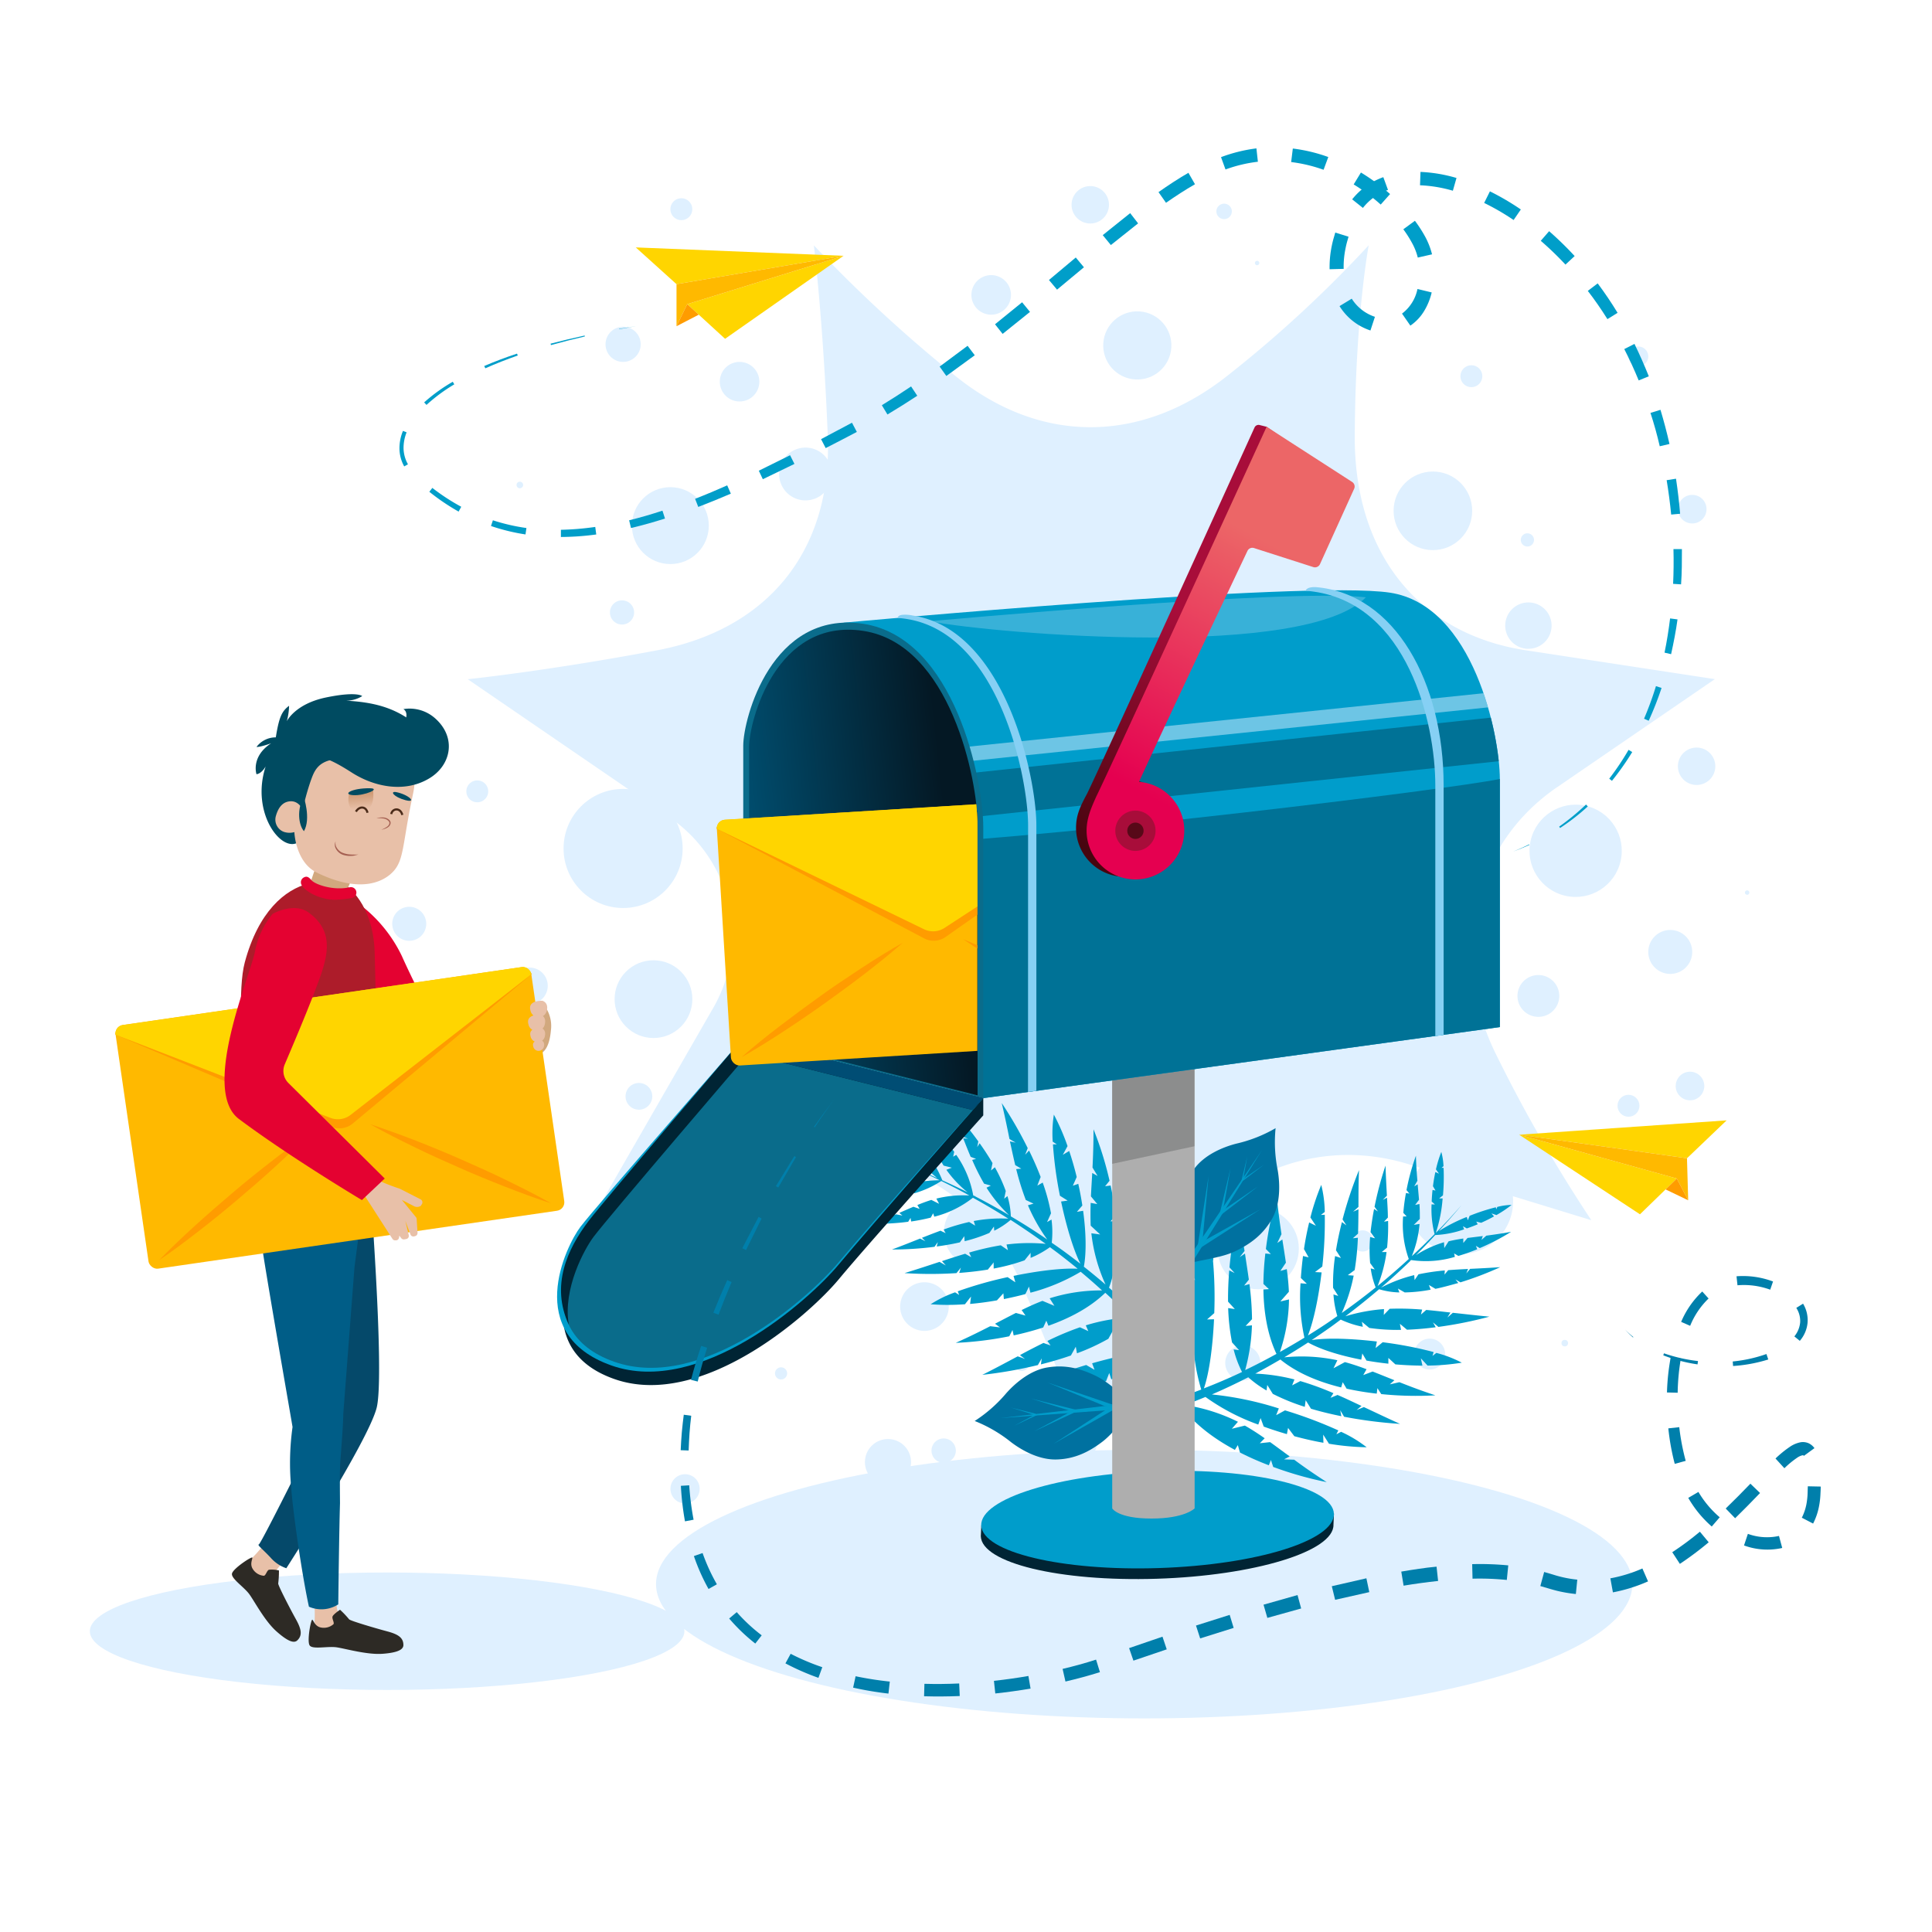 <svg xmlns="http://www.w3.org/2000/svg" xmlns:xlink="http://www.w3.org/1999/xlink" viewBox="0 0 500 500"><defs><style>.cls-1,.cls-36{fill:none;}.cls-2{fill:#fff;}.cls-3{fill:#dff0ff;}.cls-4{fill:#002434;}.cls-5{fill:#009dcb;}.cls-6{fill:#0071a0;}.cls-7{fill:#aeaeae;}.cls-8{fill:#8c8d8d;}.cls-11,.cls-9{fill:#c2e5fa;}.cls-9{opacity:0.56;}.cls-10{fill:#007296;}.cls-11{opacity:0.29;}.cls-12{fill:url(#Degradado_sin_nombre_4);}.cls-13{fill:#0a6c8b;}.cls-14{fill:url(#Degradado_sin_nombre_3);}.cls-15{fill:#a80d3a;}.cls-16{fill:#570918;}.cls-17{fill:#86d0f4;}.cls-18{fill:url(#Degradado_sin_nombre_2);}.cls-19{fill:#004d74;}.cls-20{clip-path:url(#clip-path);}.cls-21{fill:#ffb900;}.cls-22{fill:#ff9c00;}.cls-23{fill:#ffd500;}.cls-24{fill:#009ec9;}.cls-25{fill:#007fab;}.cls-26{fill:#d1a87e;}.cls-27{fill:#e8c0a8;}.cls-28{fill:#2d2a25;}.cls-29{fill:#05496a;}.cls-30{fill:#005d87;}.cls-31{fill:#e40231;}.cls-32{fill:#ad1c2a;}.cls-33{fill:#004b61;}.cls-34{fill:#a56052;}.cls-35{fill:url(#linear-gradient);}.cls-36{stroke:#4b2b19;stroke-miterlimit:10;stroke-width:0.55px;}.cls-37{fill:url(#linear-gradient-2);}</style><linearGradient id="Degradado_sin_nombre_4" x1="314.64" y1="163.14" x2="285.14" y2="221.25" gradientUnits="userSpaceOnUse"><stop offset="0" stop-color="#a80d3a"/><stop offset="1" stop-color="#47050f"/></linearGradient><linearGradient id="Degradado_sin_nombre_3" x1="295.11" y1="204.91" x2="329.65" y2="141.22" gradientUnits="userSpaceOnUse"><stop offset="0" stop-color="#e50050"/><stop offset="1" stop-color="#ec6667"/></linearGradient><linearGradient id="Degradado_sin_nombre_2" x1="195.02" y1="227.58" x2="245.91" y2="222.1" gradientUnits="userSpaceOnUse"><stop offset="0" stop-color="#004d6e"/><stop offset="1" stop-color="#041824"/></linearGradient><clipPath id="clip-path"><path class="cls-1" d="M181.51,168c0-6.41,22.52-5.22,44.56-1.88,17.34,2.62,24.23,24.9,26.3,39.52a63,63,0,0,1,.56,9.41v68.39l-30.31-7.58-62.08,3.35L157.19,215l9.58-1.64S181.51,169.32,181.51,168Z"/></clipPath><linearGradient id="linear-gradient" x1="-11881.74" y1="-1786.27" x2="-11883.69" y2="-1781.76" gradientTransform="matrix(-0.94, -0.33, -0.33, 0.94, -11711.91, -2034.12)" gradientUnits="userSpaceOnUse"><stop offset="0" stop-color="#c9926a"/><stop offset="1" stop-color="#c9926a" stop-opacity="0"/></linearGradient><linearGradient id="linear-gradient-2" x1="-12160.56" y1="-705.57" x2="-12159.82" y2="-700.91" gradientTransform="matrix(-0.99, -0.15, -0.15, 0.99, -12022.48, -942.35)" xlink:href="#linear-gradient"/></defs><title>post</title><g id="BACKGROUND"><rect class="cls-2" width="500" height="500"/></g><g id="OBJECTS"><ellipse class="cls-3" cx="296.12" cy="409.96" rx="126.34" ry="34.76"/><ellipse class="cls-3" cx="100.19" cy="422.16" rx="76.94" ry="15.2"/><path class="cls-4" d="M345.1,394.58c.22,6.93-20.53,13.21-45.73,14s-45.31-4.1-45.54-11c0-.28.13-2.83.13-2.83s20.39-10.43,44.58-11.23c24.73-.82,46.69,8.21,46.69,8.21S345.09,394.45,345.1,394.58Z"/><ellipse class="cls-5" cx="299.59" cy="393.25" rx="45.66" ry="12.55" transform="translate(-12.82 10.11) rotate(-1.89)"/><path class="cls-3" d="M317.84,97.09a315.53,315.53,0,0,0,36.38-33.61s-3.46,18.39-3.61,49.4,17.26,51.29,44.19,55.4l49,7.48-40.87,28c-22.47,15.38-28,44.31-15.77,69.08a383.65,383.65,0,0,0,24.68,42.95l-47.36-14.51c-26-8-52.78,4.72-63.84,30.75s-18.19,46.07-18.19,46.07-6.75-20-18.19-46.07-37.8-37.93-63.84-30.75S153,315.78,153,315.78l31.62-55a37.13,37.13,0,0,0-11.21-49.14l-52.36-35.86s20.47-2.11,49-7.48,45.35-25.66,44.18-55.4-3.6-49.4-3.6-49.4A367.09,367.09,0,0,0,247,97.09C269.2,115.16,295.42,114.94,317.84,97.09Z"/><circle class="cls-3" cx="370.83" cy="132.2" r="10.17"/><path class="cls-3" d="M401.55,161.91a6,6,0,1,1-6-6A6,6,0,0,1,401.55,161.91Z"/><path class="cls-3" d="M397,139.73a1.71,1.71,0,1,1-1.71-1.71A1.72,1.72,0,0,1,397,139.73Z"/><circle class="cls-3" cx="380.79" cy="97.36" r="2.84"/><circle class="cls-3" cx="437.95" cy="131.77" r="3.7"/><circle class="cls-3" cx="294.34" cy="89.4" r="8.82" transform="translate(158.83 365.56) rotate(-80.76)"/><path class="cls-3" d="M325.91,68.07a.58.58,0,0,1-.57.57.57.57,0,1,1,0-1.14A.58.58,0,0,1,325.91,68.07Z"/><path class="cls-3" d="M261.64,76.32a5.12,5.12,0,1,1-5.12-5.12A5.12,5.12,0,0,1,261.64,76.32Z"/><path class="cls-3" d="M287,53a4.84,4.84,0,1,1-4.83-4.84A4.83,4.83,0,0,1,287,53Z"/><path class="cls-3" d="M215.29,122.67a6.83,6.83,0,1,1-6.82-6.83A6.82,6.82,0,0,1,215.29,122.67Z"/><circle class="cls-3" cx="191.4" cy="98.78" r="5.12"/><path class="cls-3" d="M164.11,158.5a3.13,3.13,0,1,1-3.13-3.13A3.13,3.13,0,0,1,164.11,158.5Z"/><circle class="cls-3" cx="173.49" cy="136.03" r="9.95"/><path class="cls-3" d="M135.39,125.51a.86.86,0,0,1-.86.85.85.85,0,1,1,0-1.7A.86.86,0,0,1,135.39,125.51Z"/><path class="cls-3" d="M165.81,89.11a4.55,4.55,0,1,1-4.55-4.55A4.54,4.54,0,0,1,165.81,89.11Z"/><circle class="cls-3" cx="176.33" cy="54.14" r="2.84"/><path class="cls-3" d="M426.57,92.24A2.56,2.56,0,1,1,424,89.68,2.56,2.56,0,0,1,426.57,92.24Z"/><path class="cls-3" d="M318.8,54.71a2,2,0,1,1-2-2A2,2,0,0,1,318.8,54.71Z"/><circle class="cls-3" cx="407.8" cy="220.2" r="11.94" transform="translate(102.94 569.28) rotate(-77.24)"/><path class="cls-3" d="M443.92,198.31a4.84,4.84,0,1,1-4.84-4.84A4.84,4.84,0,0,1,443.92,198.31Z"/><circle class="cls-3" cx="432.26" cy="246.36" r="5.69"/><path class="cls-3" d="M403.54,257.74a5.41,5.41,0,1,1-5.41-5.4A5.41,5.41,0,0,1,403.54,257.74Z"/><circle class="cls-3" cx="421.45" cy="286.17" r="2.84"/><path class="cls-3" d="M452.73,231a.57.57,0,0,1-.57.57.58.58,0,0,1-.57-.57.57.57,0,0,1,.57-.57A.56.56,0,0,1,452.73,231Z"/><path class="cls-3" d="M441.07,281.06a3.7,3.7,0,1,1-3.69-3.7A3.69,3.69,0,0,1,441.07,281.06Z"/><path class="cls-3" d="M355.38,321.15a2.74,2.74,0,1,1-2.74-2.74A2.74,2.74,0,0,1,355.38,321.15Z"/><circle class="cls-3" cx="377.94" cy="310.91" r="13.65"/><path class="cls-3" d="M313.4,313.47a4,4,0,1,1-4-4A4,4,0,0,1,313.4,313.47Z"/><circle class="cls-3" cx="331.03" cy="341.06" r="0.57"/><circle class="cls-3" cx="303.73" cy="356.41" r="2.84"/><circle class="cls-3" cx="325.62" cy="323.14" r="10.52"/><path class="cls-3" d="M326.19,352.71a4.55,4.55,0,1,1-4.55-4.54A4.55,4.55,0,0,1,326.19,352.71Z"/><path class="cls-3" d="M374,350.44a4,4,0,1,1-4-4A4,4,0,0,1,374,350.44Z"/><circle class="cls-3" cx="353.21" cy="384.56" r="1.42"/><circle class="cls-3" cx="404.96" cy="347.6" r="0.85"/><circle class="cls-3" cx="161.26" cy="219.58" r="15.41"/><circle class="cls-3" cx="169.12" cy="258.58" r="10.06" transform="translate(-133.31 195.32) rotate(-45)"/><circle class="cls-3" cx="137.04" cy="255.12" r="4.72"/><path class="cls-3" d="M126.35,204.8a2.83,2.83,0,1,1-2.83-2.83A2.83,2.83,0,0,1,126.35,204.8Z"/><path class="cls-3" d="M110.31,239.08a4.4,4.4,0,1,1-4.4-4.4A4.4,4.4,0,0,1,110.31,239.08Z"/><path class="cls-3" d="M94.59,215.18a1.89,1.89,0,1,1-1.89-1.89A1.89,1.89,0,0,1,94.59,215.18Z"/><circle class="cls-3" cx="94.9" cy="289.08" r="1.26"/><path class="cls-3" d="M140.82,294.11a.63.63,0,1,1-.63-.63A.63.63,0,0,1,140.82,294.11Z"/><path class="cls-3" d="M168.81,283.73a3.46,3.46,0,1,1-3.46-3.46A3.46,3.46,0,0,1,168.81,283.73Z"/><circle class="cls-3" cx="217.55" cy="307" r="10.38" transform="translate(-153.37 243.75) rotate(-45)"/><path class="cls-3" d="M185.79,333.42a6.29,6.29,0,1,1-6.29-6.29A6.29,6.29,0,0,1,185.79,333.42Z"/><path class="cls-3" d="M245.54,338.14a6.29,6.29,0,1,1-6.29-6.29A6.29,6.29,0,0,1,245.54,338.14Z"/><circle class="cls-3" cx="253.4" cy="318.95" r="9.12" transform="translate(-102.32 120.43) rotate(-22.37)"/><path class="cls-3" d="M266.29,352.92a1.89,1.89,0,1,1-1.88-1.89A1.88,1.88,0,0,1,266.29,352.92Z"/><circle class="cls-3" cx="229.81" cy="378.39" r="5.97"/><path class="cls-3" d="M203.71,355.43a1.57,1.57,0,1,1-1.57-1.57A1.57,1.57,0,0,1,203.71,355.43Z"/><path class="cls-3" d="M181.07,385.31a3.78,3.78,0,1,1-3.77-3.78A3.77,3.77,0,0,1,181.07,385.31Z"/><path class="cls-3" d="M247.37,375.42a3.15,3.15,0,1,1-3.15-3.15A3.15,3.15,0,0,1,247.37,375.42Z"/><path class="cls-5" d="M343.35,383.57c-3.21-2.07-6-4-8.41-5.8l-2.64-.09,1.47-.76c-1.8-1.31-3.46-2.55-5.06-3.7l-2.67.29,1.26-1.29c-1.71-1.2-3.39-2.29-5.13-3.28l-3.37.82,1.58-1.8a46.15,46.15,0,0,0-13.73-4.34q2.69-1,5.32-2.09a55.23,55.23,0,0,0,13.67,7.15l.6-1.68.81,2.2c1.92.7,3.92,1.35,6,1.95l.3-1.6,1.62,2.14c2.48.67,5,1.25,7.53,1.7l-.06-2.11,1.5,2.36a65.77,65.77,0,0,0,9.75.91,33.33,33.33,0,0,0-6.61-4l-1.23.64.51-1A113.07,113.07,0,0,0,332.56,365l-2.29,1.25.69-1.75a84.72,84.72,0,0,0-17.32-3.62c3.19-1.37,6.32-2.86,9.41-4.44a27.49,27.49,0,0,0,4.73,3.41l.19-1.42,1.43,2.3a54.11,54.11,0,0,0,8.28,3.36l.23-1.71,1.37,2.2c2.66.79,5.33,1.42,7.86,1.93l-.29-1.54,1,1.68a114.75,114.75,0,0,0,14.49,1.85c-3.37-1.5-6.46-3-9.37-4.35l-1.88.77,1.27-1.06c-2.14-1-4.2-2-6.21-2.85l-1.82.75.76-1.21a74.41,74.41,0,0,0-8.57-3.13l-2.12,1.11L335,357a48.92,48.92,0,0,0-10.15-1.51c2.2-1.17,4.36-2.39,6.51-3.65,4.4,3.59,10.06,5.84,15.73,7.23l.41-1.36,1,1.68a75.27,75.27,0,0,0,7.8,1.28l.17-1.42,1,1.54a89,89,0,0,0,14,.32c-3.51-1.16-6.55-2.31-9.3-3.4l-2.48.56,1.18-1.07c-2-.8-3.86-1.56-5.64-2.25l-2.42.92.85-1.52c-1.9-.71-3.73-1.33-5.6-1.84l-2.95,1.59,1-2.07a44.22,44.22,0,0,0-13.75-.75q3.12-1.86,6.17-3.84c3.16,1.77,8.1,3.35,13.77,4.44l.26-1.61,1.09,1.85c1.83.32,3.73.59,5.66.8v-1.49l1.81,1.67c2.33.2,4.68.31,7,.32l-.41-1.9,1.74,1.89a58.35,58.35,0,0,0,8.86-.75,30.64,30.64,0,0,0-6.58-2.53l-1,.78.29-1a101.84,101.84,0,0,0-13.18-2.54l-1.83,1.5.32-1.69c-6.5-.76-12.83-1-16.87-.37q2.43-1.62,4.81-3.3c.91-.65,1.81-1.33,2.71-2a24.43,24.43,0,0,0,5.72,1.86l-.25-1.29,1.92,1.59a50.57,50.57,0,0,0,8.22.5l-.3-1.57,1.84,1.53c2.55-.1,5.07-.33,7.43-.64l-.7-1.25,1.4,1.16a104.43,104.43,0,0,0,13.19-2.65c-3.38-.32-6.51-.69-9.46-1l-1.41,1.23.79-1.3c-2.16-.25-4.24-.49-6.26-.67l-1.37,1.19.31-1.28a69.76,69.76,0,0,0-8.4-.21l-1.53,1.59.06-1.51a45.68,45.68,0,0,0-10,1.86q4.47-3.36,8.73-7a19.62,19.62,0,0,0,5.25.83l-.38-1,1.76,1a39.74,39.74,0,0,0,6.71-.71l-.45-1.22,1.69,1c2.05-.42,4.05-1,5.92-1.51l-.74-.92,1.29.75a85.78,85.78,0,0,0,10.3-3.93c-2.78.2-5.35.32-7.79.44l-1,1.18.47-1.15c-1.79.08-3.49.18-5.15.31l-.95,1.14.08-1.07a56,56,0,0,0-6.82,1l-1,1.49L366,330a37.36,37.36,0,0,0-8.6,3.25q3.81-3.27,7.42-6.76a.36.36,0,0,0,0,.09l.08-.21.29-.27a26.18,26.18,0,0,0,11.33-.82l-.2-.9,1.1.65a47.4,47.4,0,0,0,4.89-1.73l-.35-.87,1,.58a58.32,58.32,0,0,0,8.12-4.22c-2.39.44-4.5.74-6.42,1l-1.25,1.1.34-1-3.95.49-1.1,1.3v-1.15c-1.32.19-2.57.42-3.8.72L373.78,323l-.07-1.51a28.18,28.18,0,0,0-7.29,3.35c1.72-1.7,3.39-3.44,5-5.21a25.94,25.94,0,0,0,7.49-1.48l-.3-.81,1,.58c.93-.32,1.88-.68,2.83-1.08l-.39-.69,1.27.31c1.14-.51,2.26-1.06,3.34-1.66l-.67-.77,1.29.43a30.08,30.08,0,0,0,3.92-2.63,16,16,0,0,0-3.7.52l-.27.61-.11-.52a52.65,52.65,0,0,0-6.78,2.21l-.46,1.16-.29-.86a43.2,43.2,0,0,0-7.24,3.67c2-2.2,4-4.43,5.89-6.73q-3.21,3.68-6.64,7.16a37.17,37.17,0,0,0,1.75-8.9l-.91,0,1-.79a54.16,54.16,0,0,0,.16-7.12l-.53,0,.51-.43a16.87,16.87,0,0,0-.57-3.7,31.42,31.42,0,0,0-1.39,4.52l.79,1.11-.94-.42c-.26,1.2-.47,2.44-.62,3.67l.66,1.13-.77-.17c-.11,1-.18,2-.22,3l.84.78-.87-.05a25.61,25.61,0,0,0,.78,7.7l-.19.19,0,0h0c-1.86,1.89-3.76,3.72-5.7,5.52a28.36,28.36,0,0,0,2-8.34l-1.49.25,1.56-1.54c0-1.27,0-2.54-.1-3.87l-1.11.25,1-1.34c-.1-1.25-.23-2.56-.35-4l-.89.53.82-1.45c-.16-1.93-.31-4.05-.38-6.48A58.77,58.77,0,0,0,364,308l.78.91-.92-.16a49.54,49.54,0,0,0-.68,5.14l.87.93h-.93a26.58,26.58,0,0,0,1.47,11q-3.93,3.6-8.07,7a37.11,37.11,0,0,0,2.32-8.79l-1.24,0,1.38-1.16a56.08,56.08,0,0,0,.26-6.89l-1.06.19,1-1.06c0-1.66-.12-3.37-.22-5.15l-1.1.58,1.07-1.09c-.13-2.43-.27-5-.36-7.79a86.4,86.4,0,0,0-2.84,10.65l.88,1.21-1-.64c-.37,1.91-.69,4-.91,6l1.16,1.59-1.27-.33a39.93,39.93,0,0,0,0,6.74l1.2,1.65-1.05-.27a20.53,20.53,0,0,0,1.28,4.92c-2.85,2.29-5.78,4.51-8.77,6.62a44.67,44.67,0,0,0,3.08-9.67l-1.51-.12,1.77-1.32a69.17,69.17,0,0,0,.83-8.37l-1.31.15,1.35-1.21c.07-2,.09-4.12.11-6.3l-1.39.63,1.39-1.25c0-3,0-6.12.14-9.52a103.4,103.4,0,0,0-4.26,12.77l1,1.53-1.16-.85c-.59,2.31-1.13,4.78-1.54,7.3l1.29,2-1.52-.5a48.88,48.88,0,0,0-.52,8.22l1.34,2.1L345.1,335a24.92,24.92,0,0,0,1,5.6c-.87.6-1.73,1.22-2.61,1.81-1.64,1.1-3.3,2.16-5,3.21,1.51-3.81,2.77-9.93,3.54-16.33l-1.71-.08,1.89-1.43a103.85,103.85,0,0,0,.64-13.41l-1,.06,1-.78a30.64,30.64,0,0,0-.91-7,59.94,59.94,0,0,0-2.81,8.43l1.42,2.14-1.74-.85c-.55,2.26-1,4.58-1.34,6.89l1.2,2.15-1.45-.36q-.37,2.89-.56,5.69l1.55,1.5-1.63-.13a49.87,49.87,0,0,0,1,14.08c-2.09,1.28-4.21,2.51-6.34,3.7a43.9,43.9,0,0,0,2.35-13.6l-2.24.53,2.21-2.51c-.08-1.94-.27-3.87-.54-5.87l-1.67.48,1.44-2.14c-.27-1.89-.59-3.87-.92-6l-1.31.91,1.09-2.29c-.44-2.92-.88-6.14-1.23-9.83a89.44,89.44,0,0,0-2.81,13.67l1.29,1.31-1.43-.15a73.19,73.19,0,0,0-.5,7.88l1.41,1.34-1.41.09c.08,5.74,1,11.64,3.38,16.68-2.26,1.24-4.53,2.45-6.85,3.58-.41.21-.83.4-1.25.6A49,49,0,0,0,324,343l-1.63.15,1.65-1.74a74.45,74.45,0,0,0-.67-9.1l-1.37.4,1.22-1.54c-.3-2.18-.66-4.42-1-6.75l-1.36.92,1.25-1.59c-.53-3.18-1.1-6.55-1.62-10.21A112.62,112.62,0,0,0,318.19,328l1.33,1.46-1.4-.69c-.2,2.57-.33,5.32-.3,8.09l1.75,1.92-1.72-.25a55,55,0,0,0,1,8.89l1.82,2-1.41-.2a27.3,27.3,0,0,0,2.18,5.85q-4.86,2.3-9.87,4.24c1.39-4,2.29-10.82,2.62-17.89l-1.8.05,1.86-1.64a108.28,108.28,0,0,0-.37-14.06l-1.06.14,1-.89a31.76,31.76,0,0,0-1.49-7.23,61.93,61.93,0,0,0-2.29,9l1.66,2.13-1.89-.75c-.39,2.41-.68,4.86-.86,7.3l1.42,2.16-1.55-.26c-.11,2-.16,4-.14,6l1.74,1.45-1.71,0a51.67,51.67,0,0,0,2.17,14.8q-2.62,1-5.28,1.89a39,39,0,0,0,.53-12.12l-1.94.73,1.69-2.49c-.28-1.72-.67-3.42-1.13-5.18l-1.44.62,1.05-2.07c-.46-1.66-1-3.39-1.5-5.26l-1.07,1,.73-2.17c-.72-2.55-1.48-5.37-2.2-8.62a79.06,79.06,0,0,0-1,12.5l1.29,1-1.29,0a67.66,67.66,0,0,0,.43,7.09l1.41,1-1.24.23a36.87,36.87,0,0,0,4.58,14.05l-2.33.74.77,2.41c.94-.32,1.87-.64,2.8-1,3.47,4.7,8.54,8.41,13.85,11.26l.76-1.24.55,1.92a75.91,75.91,0,0,0,7.47,3.3l.55-1.37.58,1.8A92.77,92.77,0,0,0,343.35,383.57Z"/><path class="cls-5" d="M313.31,311.67c-.94,3.71-1.9,6.92-2.81,9.83l.76,2.52-1.19-1.15c-.68,2.13-1.32,4.1-1.9,6l1.13,2.43-1.63-.77c-.58,2-1.09,3.94-1.47,5.9l1.85,2.94-2.2-.92a46,46,0,0,0,.27,14.39q-1.8-2.22-3.68-4.37a55.44,55.44,0,0,0,2.41-15.24l-1.79,0,1.83-1.47c.05-2,0-4.15-.05-6.28l-1.62.23,1.52-2.22c-.16-2.57-.42-5.15-.79-7.68l-2,.73,1.76-2.18a65.78,65.78,0,0,0-2.25-9.53,33.09,33.09,0,0,0-1.67,7.54l1,1-1.1-.17a114.71,114.71,0,0,0-.6,14.73l1.92,1.78-1.87-.11a84,84,0,0,0,2.09,17.58c-2.32-2.59-4.73-5.08-7.21-7.5a27.72,27.72,0,0,0,1.72-5.58l-1.4.28,1.72-2.09a53.52,53.52,0,0,0,.54-8.92l-1.7.33,1.66-2c-.11-2.77-.36-5.5-.69-8.07l-1.36.77,1.26-1.53a114.86,114.86,0,0,0-2.87-14.32c-.35,3.68-.76,7.07-1.13,10.28l1.32,1.53-1.4-.86c-.28,2.34-.53,4.6-.73,6.79l1.3,1.49-1.39-.34a73.58,73.58,0,0,0-.23,9.12l1.73,1.66-1.64-.07a49.3,49.3,0,0,0,1.8,10.1c-1.8-1.71-3.65-3.37-5.52-5,2-5.32,2.32-11.4,1.82-17.22l-1.41.05,1.27-1.47a74.73,74.73,0,0,0-1.27-7.8L286,307l1.15-1.42A88.57,88.57,0,0,0,283,292.26c0,3.71-.11,6.95-.26,9.9l1.32,2.18-1.39-.78c-.12,2.16-.25,4.16-.34,6.06l1.65,2-1.71-.32c-.07,2-.07,4,0,5.9l2.45,2.28-2.28-.31a43.61,43.61,0,0,0,3.67,13.27c-1.84-1.58-3.71-3.13-5.61-4.62.67-3.57.59-8.75-.19-14.47l-1.61.27,1.41-1.63c-.28-1.84-.63-3.72-1.05-5.61l-1.41.48,1-2.25c-.55-2.27-1.2-4.54-1.94-6.74l-1.66,1,1.23-2.26a58.18,58.18,0,0,0-3.54-8.15,31.39,31.39,0,0,0-.3,7l1.06.7-1,0a103,103,0,0,0,1.81,13.3l2,1.26-1.7.23c1.35,6.4,3.17,12.47,5,16.11-1.54-1.2-3.09-2.36-4.66-3.51-.91-.66-1.84-1.29-2.76-1.93a24.74,24.74,0,0,0-.06-6l-1.15.65L272,314a49.63,49.63,0,0,0-2.15-7.95l-1.39.79.86-2.24c-.91-2.38-1.94-4.69-3-6.84l-1,1.07.65-1.7a103.83,103.83,0,0,0-6.72-11.66c.78,3.31,1.42,6.39,2,9.3l1.61.95-1.49-.34c.46,2.13.9,4.17,1.37,6.15l1.57.92-1.32.11a68.79,68.79,0,0,0,2.49,8l2,.94-1.45.42a45.55,45.55,0,0,0,5,8.87q-4.62-3.18-9.43-6a19.69,19.69,0,0,0-.88-5.24l-.84.68.41-2a40.7,40.7,0,0,0-2.82-6.14l-1,.83.39-1.92c-1.06-1.81-2.2-3.54-3.33-5.13l-.63,1,.29-1.47a85.82,85.82,0,0,0-7-8.51c1.08,2.57,2,5,2.9,7.25l1.43.54-1.24-.07c.65,1.66,1.28,3.25,1.93,4.78l1.39.53-1,.27a56.07,56.07,0,0,0,3.09,6.15l1.74.49-1.12.54a37.31,37.31,0,0,0,5.83,7.11q-4.32-2.56-8.78-4.87l.08-.07h-.23l-.34-.18a26.38,26.38,0,0,0-4.39-10.48l-.8.47.27-1.25c-1-1.46-2.12-2.83-3.2-4.08l-.71.61.21-1.18a58.4,58.4,0,0,0-6.59-6.35c1.18,2.13,2.13,4,3,5.77l1.44.84h-1c.62,1.28,1.18,2.47,1.73,3.59l1.58.63-1.09.35c.6,1.19,1.21,2.3,1.89,3.38l2.13.54-1.42.54a28.42,28.42,0,0,0,5.51,5.84c-2.16-1.09-4.34-2.12-6.55-3.11A26,26,0,0,0,240,298.8l-.67.54.23-1.11c-.6-.79-1.25-1.57-1.93-2.35l-.53.59-.11-1.3c-.84-.92-1.72-1.8-2.63-2.64l-.52.89v-1.36a31.2,31.2,0,0,0-3.74-2.88,16.66,16.66,0,0,0,1.67,3.35l.67.05-.46.27a53.43,53.43,0,0,0,4.26,5.72l1.25.07-.73.54a43,43,0,0,0,5.79,5.7c-2.72-1.21-5.47-2.37-8.26-3.43,3,1.24,6,2.59,8.9,4a37.55,37.55,0,0,0-9,1.19l.27.87-1.05-.68a52.69,52.69,0,0,0-6.81,2.12l.21.49-.57-.35a16.74,16.74,0,0,0-3.32,1.72,31.4,31.4,0,0,0,4.72-.12l.81-1.1-.11,1c1.23-.14,2.47-.34,3.68-.58l.86-1,.08.79c1-.23,2-.48,2.94-.76l.47-1.05.23.84a25.78,25.78,0,0,0,7-3.19l.25.12h0c2.38,1.16,4.72,2.37,7,3.63a28.68,28.68,0,0,0-8.52.81l.71,1.34-2-1c-1.21.37-2.4.82-3.63,1.32l.59,1-1.61-.55c-1.15.49-2.35,1-3.65,1.59l.8.68-1.64-.32c-1.78.77-3.75,1.59-6,2.43a59.11,59.11,0,0,0,9.14-.5l.61-1,.15.93a48.36,48.36,0,0,0,5.08-1l.62-1.12.29.88a26.55,26.55,0,0,0,10-4.91q4.67,2.58,9.16,5.42A37.43,37.43,0,0,0,252,316l.37,1.19-1.55-.94a54.39,54.39,0,0,0-6.6,1.95l.52.95-1.34-.65c-1.56.57-3.15,1.19-4.81,1.85l.9.86-1.38-.67c-2.26.9-4.65,1.86-7.26,2.83a85.77,85.77,0,0,0,11-.7l.86-1.22-.29,1.14c1.93-.26,4-.61,6-1.07l1.14-1.6.09,1.3a40.4,40.4,0,0,0,6.4-2.14l1.18-1.66.08,1.08a20,20,0,0,0,4.24-2.79q4.64,3,9.08,6.2a45.42,45.42,0,0,0-10.14.17l.36,1.47L259,322.28a69.73,69.73,0,0,0-8.2,1.89l.56,1.19-1.58-.89c-1.94.58-3.93,1.22-6,1.91l1,1.11-1.63-.92c-2.82.93-5.81,1.92-9.06,2.91a104.27,104.27,0,0,0,13.45,0l1.14-1.42-.44,1.37c2.38-.18,4.9-.45,7.42-.86l1.5-1.87v1.6a50.84,50.84,0,0,0,8-2.13l1.56-1.94v1.31a24.53,24.53,0,0,0,5-2.77c.85.63,1.71,1.25,2.55,1.9,1.56,1.2,3.11,2.43,4.63,3.68-4.09-.21-10.29.55-16.6,1.85l.47,1.65-2-1.33a103.46,103.46,0,0,0-12.91,3.67l.37.94-1.05-.68a30.35,30.35,0,0,0-6.33,3.09,59.87,59.87,0,0,0,8.88,0l1.57-2-.24,1.92c2.32-.21,4.65-.52,6.95-.93l1.66-1.82.13,1.49c1.9-.38,3.77-.81,5.57-1.29l.92-1.94.39,1.58a50.19,50.19,0,0,0,13-5.42q2.82,2.35,5.53,4.83A44,44,0,0,0,271.65,336l1.23,1.95-3.09-1.29c-1.81.69-3.58,1.49-5.39,2.38l1,1.43-2.49-.68c-1.71.86-3.48,1.8-5.4,2.79l1.28.95-2.52-.31c-2.63,1.35-5.54,2.8-8.92,4.31a89.64,89.64,0,0,0,13.85-1.7l.83-1.63.31,1.4a77.21,77.21,0,0,0,7.64-2.05l.81-1.76.54,1.31c5.41-1.91,10.71-4.65,14.72-8.53,1.9,1.74,3.77,3.52,5.58,5.35l1,1A48.34,48.34,0,0,0,281,343l.66,1.5-2.17-1a74.51,74.51,0,0,0-8.42,3.54l.82,1.17-1.85-.66c-2,1-4,2-6.07,3.15l1.31,1-1.9-.68c-2.85,1.52-5.86,3.14-9.16,4.79a113.57,113.57,0,0,0,14.38-2.53l1-1.73-.21,1.55c2.5-.63,5.14-1.39,7.76-2.3l1.26-2.27.31,1.7a54.16,54.16,0,0,0,8.12-3.75l1.31-2.37.25,1.41a27.27,27.27,0,0,0,4.86-3.93c2.48,2.58,4.88,5.25,7.17,8-4.28,0-11,1.28-17.79,3.23l.62,1.68-2.15-1.24a109.93,109.93,0,0,0-13.21,4.85l.47.95-1.16-.63a32,32,0,0,0-6.37,3.72,62.58,62.58,0,0,0,9.28-.71l1.49-2.25-.11,2c2.41-.4,4.82-.91,7.2-1.51l1.59-2,.24,1.55c2-.54,3.88-1.14,5.72-1.78l.82-2.11.53,1.63c5.58-2.05,10.34-4.45,13.32-6.78q1.79,2.16,3.48,4.4a39.2,39.2,0,0,0-11.65,3.36l1.31,1.61-2.9-.81c-1.54.82-3,1.73-4.55,2.73l1.05,1.16-2.3-.33c-1.42,1-2.9,2-4.5,3.1l1.25.71h-2.29c-2.19,1.5-4.62,3.11-7.47,4.84a79.87,79.87,0,0,0,12.16-3.06l.56-1.56.43,1.22a66.63,66.63,0,0,0,6.59-2.68l.53-1.66.62,1.1a36.67,36.67,0,0,0,11.84-8.83c.49.66,1,1.32,1.45,2l2-1.5c-.6-.79-1.2-1.57-1.82-2.34,3.35-4.79,5.25-10.77,6.25-16.72l-1.42-.33,1.65-1.13a76.41,76.41,0,0,0,.74-8.14l-1.47-.08,1.51-1.12A91.4,91.4,0,0,0,313.31,311.67Z"/><path class="cls-6" d="M273.47,377.71c-4.35.14-8.74-2.15-11.81-4.48a36.33,36.33,0,0,0-9.41-5.48,36.77,36.77,0,0,0,8.18-7.2c2.56-2.87,6.43-6,10.72-6.67,4.55-.74,8.48.26,12.53,2.24,3.51,1.71,7,5.27,10.11,7.58h0c-2.65,2.87-5.34,7-8.46,9.39C281.74,375.83,278.07,377.57,273.47,377.71Z"/><polygon class="cls-5" points="271.14 357.81 286.01 363.93 288.33 363.66 271.14 357.81"/><polygon class="cls-5" points="272.68 373.65 286.08 364.93 288.44 364.7 272.68 373.65"/><polygon class="cls-5" points="266.82 361.95 276.34 364.91 278.21 365.34 278.79 364.93 266.82 361.95"/><polygon class="cls-5" points="267.65 370.42 276.41 365.69 278.17 364.91 278.81 365.2 267.65 370.42"/><polygon class="cls-5" points="261.51 364.25 266.8 365.89 267.84 366.13 268.16 365.92 261.51 364.25"/><polygon class="cls-5" points="262.46 368.99 267.34 366.36 268.34 366.08 268.67 366.08 262.46 368.99"/><polygon class="cls-5" points="258.91 367 299.85 362.26 300.02 363.98 258.91 367"/><path class="cls-6" d="M309.12,302.42c2.59-3.48,7.12-5.49,10.85-6.45a36.42,36.42,0,0,0,10.15-4,36.62,36.62,0,0,0,.55,10.88c.65,3.8.67,8.75-1.45,12.55-2.25,4-5.48,6.48-9.55,8.42-3.52,1.68-8.46,2.16-12.22,3.19v0h0v0c-.6-3.86-2.19-8.56-2.09-12.46C305.45,310.08,306.37,306.12,309.12,302.42Z"/><polygon class="cls-5" points="326.15 312.98 312.11 320.82 310.87 322.81 326.15 312.98"/><polygon class="cls-5" points="312.79 304.33 311.29 320.25 310 322.24 312.79 304.33"/><polygon class="cls-5" points="325.59 307.03 317.36 312.64 315.85 313.84 315.82 314.54 325.59 307.03"/><polygon class="cls-5" points="318.45 302.4 316.7 312.21 316.22 314.08 315.59 314.39 318.45 302.4"/><polygon class="cls-5" points="327.1 301.44 322.52 304.56 321.69 305.23 321.65 305.61 327.1 301.44"/><polygon class="cls-5" points="322.8 299.24 321.82 304.69 321.42 305.65 321.21 305.91 322.8 299.24"/><polygon class="cls-5" points="326.57 297.69 304.81 332.7 303.36 331.76 326.57 297.69"/><path class="cls-7" d="M287.84,390.38S289.33,393,298,393s11.17-2.63,11.17-2.63V269.5H287.84Z"/><polygon class="cls-8" points="287.84 301.2 309.12 296.65 309.12 269.5 287.84 269.5 287.84 301.2"/><path class="cls-4" d="M152.34,320.46c-1.47,2-6.56,12.5-6.56,12.5a72.29,72.29,0,0,0,0,9.25c.71,5.91,4.2,11.5,13.18,14.67,22.67,8,50.5-16.63,58.12-25.81,8.16-9.83,37.39-42.41,37.39-42.41V284.2l-62.13-11S156.5,314.94,152.34,320.46Z"/><path class="cls-5" d="M218.31,161.15s119.62-11.07,141.4-7.77,28.45,37.28,28.45,48.22v64.21L254.47,284.2Z"/><path class="cls-9" d="M383.93,179.41,228.42,195.54l1.07,3.66,155.6-16.13C384.74,181.86,384.35,180.64,383.93,179.41Z"/><path class="cls-10" d="M385.82,185.73,230.4,202.29l3.26,11.1L387.87,197A80.87,80.87,0,0,0,385.82,185.73Z"/><path class="cls-11" d="M240.49,160.79s93-8.56,113-6.21C337.84,170.69,258.62,164.15,240.49,160.79Z"/><path class="cls-10" d="M254.47,284.2l133.69-18.39V201.6c-13.89,2.83-112.09,14.75-153,16.79Z"/><path class="cls-12" d="M327.8,110.45,326,110a1.14,1.14,0,0,0-1.32.62c-4.21,9.25-40.61,89.34-43.37,94.83-1.8,3.34-2.83,5.56-2.83,8.8a12.65,12.65,0,1,0,13.58-12.6c6.16-13.61,30-63.62,30-63.62l17.72,5.7,8.44-19Z"/><path class="cls-5" d="M150.19,317.54c-3.76,5-14.88,27.76,8.06,35.85s51.07-16.81,58.78-26.1c8.26-9.94,37.44-43.09,37.44-43.09l-62.13-15.51S154.4,312,150.19,317.54Z"/><path class="cls-13" d="M152.34,316c-3.72,4.94-16.06,28.42,6.62,36.42s50.5-16.63,58.12-25.81c8.16-9.83,37.39-42.4,37.39-42.4l-62.13-15.51S156.5,310.47,152.34,316Z"/><path class="cls-4" d="M153.62,320.09c4.16-5.52,40-47.3,40-47.3l58.09,14.49,2.76-3.08-62.13-15.51s-35.79,41.81-40,47.3c-5.57,7.28-9.84,16.76-5.13,26.85C145.58,333.55,151.29,323.18,153.62,320.09Z"/><path class="cls-14" d="M283.71,206.15c2.93-5.82,44.09-95.7,44.09-95.7l22.12,14.27a1.41,1.41,0,0,1,.53,1.78L341.61,146a1.42,1.42,0,0,1-1.73.76l-15.33-4.92a1.4,1.4,0,0,0-1.71.74c-3.43,7.23-22.46,47.4-28.06,59.77A12.64,12.64,0,1,1,281.21,215C281.21,211.71,282.44,209,283.71,206.15Z"/><path class="cls-15" d="M288.64,215a5.21,5.21,0,1,0,5.21-5.21A5.21,5.21,0,0,0,288.64,215Z"/><path class="cls-16" d="M291.74,215a2.11,2.11,0,1,0,2.11-2.11A2.11,2.11,0,0,0,291.74,215Z"/><path class="cls-17" d="M266.07,213.63c0-12.12-7.4-49.81-31.55-53.46-.76-.12-1.5-.2-2.22-.25.09-.32.25-.67,1.17-.8a8.93,8.93,0,0,1,2.74.18c24.15,3.66,32,42.12,32,54.24V282.3l-2.16.3Z"/><path class="cls-17" d="M371.46,203.36c0-16.72-7.37-46.81-31.41-50.24-.75-.11-1.49-.19-2.21-.24.17-.29.52-1,2.64-.94,20.57,1.67,33.13,24.73,33.13,51.33v64.61l-2.15.28Z"/><path class="cls-13" d="M192.35,193c0-6.91,7.29-35.16,31.06-31.56s31.06,40.7,31.06,52.64V284.2l-62.12-15.54Z"/><path class="cls-18" d="M193.87,193.27c0-6.57,6.93-33.44,29.54-30S253,202,253,213.32v70.15l-59.09-14.78Z"/><polygon class="cls-19" points="193.62 272.79 251.71 287.28 254.47 284.19 192.35 268.66 193.62 272.79"/><g class="cls-20"><rect class="cls-21" x="187.22" y="208.9" width="108.72" height="63.72" rx="2.2" transform="translate(-14.31 15.27) rotate(-3.52)"/><path class="cls-22" d="M291.79,207.38l-104.12,6.4c-1.22.07-2.24-.5-2.16.71l53.78,28.43a5.38,5.38,0,0,0,5.28-.33L294,207.82C294,206.61,293,207.31,291.79,207.38Z"/><path class="cls-23" d="M291.69,205.76l-104.12,6.4a2.2,2.2,0,0,0-2.06,2.33l53.64,26a5.38,5.38,0,0,0,5.28-.34L294,207.82A2.2,2.2,0,0,0,291.69,205.76Z"/><path class="cls-22" d="M191.94,273.59c3.21-2.84,6.55-5.5,9.93-8.09s6.81-5.11,10.27-7.6,7-4.87,10.56-7.2,7.17-4.61,10.91-6.7c-3.21,2.83-6.55,5.49-9.93,8.09s-6.81,5.11-10.28,7.59-7,4.88-10.55,7.2S195.67,271.49,191.94,273.59Z"/><path class="cls-22" d="M294.21,267.3c-3.54-2.42-7.17-4.65-10.85-6.81s-7.39-4.24-11.12-6.28-7.53-4-11.36-5.85-7.69-3.7-11.65-5.32c3.53,2.42,7.17,4.65,10.84,6.81s7.39,4.24,11.13,6.28,7.53,4,11.36,5.85S290.24,265.68,294.21,267.3Z"/></g><path class="cls-24" d="M391.59,220.39c1.41-.57,2.79-1.19,4.16-1.86l.06.13C394.42,219.29,393,219.87,391.59,220.39Z"/><path class="cls-24" d="M403.51,213.93a60.53,60.53,0,0,0,6.95-5.72l.46.49a55.13,55.13,0,0,1-7.17,5.58Z"/><path class="cls-24" d="M416.47,201.52a67.86,67.86,0,0,0,5-7.46l.95.57a70.34,70.34,0,0,1-5.25,7.45Z"/><path class="cls-24" d="M425.48,186a84.09,84.09,0,0,0,3.08-8.43l1.45.47a84.39,84.39,0,0,1-3.33,8.49Z"/><path class="cls-24" d="M430.78,168.9c.61-2.93,1.07-5.89,1.44-8.85l1.92.25c-.41,3-1,6-1.66,9Z"/><path class="cls-24" d="M433,151.1q.21-4.48.09-9l2.19,0c0,3,0,6.09-.22,9.13Z"/><path class="cls-24" d="M432.5,133.17q-.44-4.47-1.17-8.9l2.42-.38c.45,3,.81,6,1.06,9.07Z"/><path class="cls-24" d="M429.54,115.49q-1-4.36-2.4-8.63l2.59-.8q1.32,4.38,2.33,8.84Z"/><path class="cls-24" d="M424.09,98.45c-1.13-2.75-2.37-5.46-3.73-8.11L423,89q2,4.11,3.71,8.39Z"/><path class="cls-24" d="M416,82.59c-1.58-2.52-3.29-5-5.08-7.31l2.56-1.94c1.84,2.45,3.55,5,5.15,7.62Z"/><path class="cls-24" d="M405.14,68.48a82.56,82.56,0,0,0-6.39-6.16l2.16-2.49a85.51,85.51,0,0,1,6.61,6.44Z"/><path class="cls-24" d="M391.72,56.94a61.61,61.61,0,0,0-7.62-4.42l1.49-3a66.8,66.8,0,0,1,8,4.69Z"/><path class="cls-24" d="M376,49.36a35.46,35.46,0,0,0-8.5-1.41l.12-3.46a38.76,38.76,0,0,1,9.32,1.57Z"/><path class="cls-24" d="M359.21,49.15a14.34,14.34,0,0,0-6.49,4.66l-2.78-2.22a18.09,18.09,0,0,1,3.64-3.45A18.57,18.57,0,0,1,358,45.85Z"/><path class="cls-24" d="M349,61.26c-.19.69-.41,1.38-.57,2.07s-.3,1.38-.41,2.07a22.72,22.72,0,0,0-.28,4.18l-3.64.1a26.92,26.92,0,0,1,.34-4.84c.13-.8.29-1.59.48-2.36s.44-1.53.65-2.3Z"/><path class="cls-24" d="M349.83,77.3a11.25,11.25,0,0,0,6,4.69l-1.16,3.54a14.91,14.91,0,0,1-8-6.31Z"/><path class="cls-24" d="M362.84,81.16a10.6,10.6,0,0,0,4-6.37l3.68.89a16.35,16.35,0,0,1-1.9,4.72A12.14,12.14,0,0,1,365,84.27Z"/><path class="cls-24" d="M366.92,66.66a15.33,15.33,0,0,0-1.46-3.73,30.15,30.15,0,0,0-2.28-3.59l3-2.2a34.17,34.17,0,0,1,2.59,4,19.43,19.43,0,0,1,1.84,4.68Z"/><path class="cls-24" d="M357.33,52.94a48,48,0,0,0-7-5.21l1.88-3.08a51.32,51.32,0,0,1,7.54,5.57Z"/><path class="cls-24" d="M342.54,43.94a38.66,38.66,0,0,0-8.39-2l.43-3.5a41.8,41.8,0,0,1,9.18,2.2Z"/><path class="cls-24" d="M325.54,41.86a36.77,36.77,0,0,0-8.38,2L316,40.67a40.4,40.4,0,0,1,9.16-2.27Z"/><path class="cls-24" d="M309.26,47.68c-2.56,1.47-5.05,3.1-7.5,4.8l-1.94-2.76c2.5-1.76,5.07-3.45,7.74-5Z"/><polygon class="cls-24" points="294.54 57.81 287.49 63.42 285.39 60.85 292.49 55.16 294.54 57.81"/><polygon class="cls-24" points="280.52 69.17 273.56 74.96 271.47 72.46 278.41 66.64 280.52 69.17"/><polygon class="cls-24" points="266.56 80.72 259.48 86.41 257.51 83.92 264.52 78.23 266.56 80.72"/><polygon class="cls-24" points="252.27 91.94 244.91 97.3 243.18 94.87 250.41 89.49 252.27 91.94"/><path class="cls-24" d="M237.39,102.42q-3.81,2.51-7.72,4.85l-1.45-2.4c2.56-1.56,5.08-3.19,7.57-4.86Z"/><path class="cls-24" d="M221.75,111.78c-2.69,1.44-5.37,2.79-8.06,4.19l-1.2-2.32c2.65-1.42,5.35-2.82,8-4.25Z"/><polygon class="cls-24" points="205.6 120.06 197.42 124.02 196.38 121.82 204.47 117.81 205.6 120.06"/><path class="cls-24" d="M189.14,127.76c-2.79,1.2-5.6,2.35-8.43,3.43l-.82-2.1c2.8-1.09,5.56-2.26,8.31-3.48Z"/><path class="cls-24" d="M172.1,134.2c-2.9.92-5.83,1.75-8.8,2.45l-.48-2c2.9-.71,5.77-1.55,8.62-2.49Z"/><path class="cls-24" d="M154.31,138.32a70,70,0,0,1-9.15.65l0-1.86a73.67,73.67,0,0,0,8.89-.74Z"/><path class="cls-24" d="M136,138.31a51.72,51.72,0,0,1-8.93-2.18l.49-1.48a50.69,50.69,0,0,0,8.68,2Z"/><path class="cls-24" d="M118.69,132.4a55.71,55.71,0,0,1-7.58-5.13l.78-1a53.93,53.93,0,0,0,7.48,4.88Z"/><path class="cls-24" d="M104.61,120.71a9.69,9.69,0,0,1-1.23-4.58,11.72,11.72,0,0,1,.91-4.62l.94.38a10.78,10.78,0,0,0-.79,4.21,8.73,8.73,0,0,0,1.14,4.06Z"/><path class="cls-24" d="M109.77,104.14a43.94,43.94,0,0,1,7.41-5.34l.39.67a43.7,43.7,0,0,0-7.19,5.32Z"/><path class="cls-24" d="M125.31,94.73c2.78-1.2,5.62-2.26,8.49-3.21L134,92c-2.84,1-5.65,2.09-8.39,3.31Z"/><path class="cls-24" d="M142.49,88.94c2.92-.77,5.86-1.46,8.82-2.1l.05.23c-2.94.68-5.86,1.42-8.77,2.24Z"/><polygon class="cls-24" points="160.21 85.12 164.71 84.38 160.22 85.2 160.21 85.12"/><polygon class="cls-23" points="164.54 64.03 175.08 73.54 218.31 66.2 164.54 64.03"/><polygon class="cls-23" points="218.31 66.2 177.86 78.71 187.65 87.68 218.31 66.2"/><polygon class="cls-21" points="175.08 73.54 175.08 84.42 177.86 78.71 218.31 66.2 175.08 73.54"/><polygon class="cls-22" points="180.84 81.44 175.08 84.42 177.86 78.71 180.84 81.44"/><polygon class="cls-23" points="446.85 289.95 436.59 299.76 393.16 293.66 446.85 289.95"/><polygon class="cls-23" points="393.16 293.66 433.95 305 424.42 314.26 393.16 293.66"/><polygon class="cls-21" points="436.59 299.76 436.9 310.63 433.95 305 393.16 293.66 436.59 299.76"/><polygon class="cls-22" points="431.05 307.82 436.9 310.63 433.95 305 431.05 307.82"/><path class="cls-25" d="M216.07,284.28q-2.72,3.68-5.21,7.47l-.21-.13Q213.28,287.89,216.07,284.28Z"/><polygon class="cls-25" points="205.99 299.46 201.41 307.33 200.8 306.98 205.57 299.2 205.99 299.46"/><polygon class="cls-25" points="197.1 315.35 193.07 323.51 192.11 323.04 196.32 314.94 197.1 315.35"/><path class="cls-25" d="M189.34,331.8q-1.78,4.18-3.39,8.44l-1.33-.52c1.13-2.83,2.33-5.64,3.58-8.42Z"/><path class="cls-25" d="M183,348.81c-.91,2.89-1.73,5.8-2.43,8.73l-1.74-.43c.77-3,1.66-5.9,2.64-8.8Z"/><path class="cls-25" d="M178.89,366.4c-.17,1.48-.35,3-.44,4.48s-.19,3-.23,4.51l-2.06-.08c.07-1.53.16-3.06.29-4.59s.32-3.06.51-4.59Z"/><path class="cls-25" d="M178.37,384.4a73.63,73.63,0,0,0,1.13,8.9l-2.23.42a75.18,75.18,0,0,1-1.06-9.19Z"/><path class="cls-25" d="M181.83,401.93a48.74,48.74,0,0,0,3.7,8.08l-2.16,1.22a51.45,51.45,0,0,1-3.79-8.52Z"/><path class="cls-25" d="M190.67,417.22a44.54,44.54,0,0,0,6.46,6l-1.66,2.13a47.08,47.08,0,0,1-6.76-6.48Z"/><path class="cls-25" d="M204.62,428a59.69,59.69,0,0,0,8.19,3.47l-1,2.75a63.49,63.49,0,0,1-8.54-3.74Z"/><path class="cls-25" d="M221.43,433.81a87.55,87.55,0,0,0,8.85,1.38l-.35,3.11a88.49,88.49,0,0,1-9.14-1.54Z"/><path class="cls-25" d="M239.24,435.77q4.5.12,9-.09l.14,3.25q-4.6.19-9.23.06Z"/><path class="cls-25" d="M257.23,435c3-.33,6-.75,8.92-1.26l.56,3.27q-4.54.76-9.13,1.26Z"/><path class="cls-25" d="M275,431.91c2.92-.69,5.82-1.48,8.66-2.4l1,3.24c-2.95.93-5.92,1.73-8.92,2.43Z"/><polygon class="cls-25" points="292.21 426.53 300.85 423.57 301.95 426.85 293.33 429.77 292.21 426.53"/><polygon class="cls-25" points="309.52 420.69 318.24 417.93 319.27 421.3 310.6 424.02 309.52 420.69"/><polygon class="cls-25" points="327 415.29 335.8 412.8 336.74 416.27 327.99 418.71 327 415.29"/><polygon class="cls-25" points="344.67 410.51 353.62 408.46 354.37 412.04 345.53 414.03 344.67 410.51"/><path class="cls-25" d="M362.65,406.73c3-.51,6.07-1,9.13-1.28l.4,3.7q-4.47.48-8.93,1.22Z"/><path class="cls-25" d="M381,404.8a76.87,76.87,0,0,1,9.34.32l-.38,3.77a70.81,70.81,0,0,0-8.87-.33Z"/><path class="cls-25" d="M399.63,406.83l2.26.66c.69.22,1.38.42,2.08.59a30.16,30.16,0,0,0,4.23.73l-.37,3.72a36.23,36.23,0,0,1-4.75-.8c-.78-.19-1.56-.41-2.32-.64l-2.12-.62Z"/><path class="cls-25" d="M416.76,408.47a37.12,37.12,0,0,0,8.29-2.55l1.46,3.34a41.2,41.2,0,0,1-9.09,2.84Z"/><path class="cls-25" d="M432.78,401.71a76,76,0,0,0,7.15-5.31l2.28,2.74a83.79,83.79,0,0,1-7.46,5.59Z"/><path class="cls-25" d="M446.61,390.4c2.17-2.09,4.28-4.24,6.39-6.42l2.5,2.41c-2.11,2.19-4.25,4.39-6.45,6.53Z"/><path class="cls-25" d="M459.5,377.46a28.18,28.18,0,0,1,3.78-3.07,7.47,7.47,0,0,1,2.74-1.14,3.73,3.73,0,0,1,2,.24,3.83,3.83,0,0,1,1.56,1.29l-2.74,2a.58.58,0,0,0-.16-.16s0,0-.19,0a4.18,4.18,0,0,0-1.42.66,24,24,0,0,0-3.27,2.7Z"/><path class="cls-25" d="M471.2,384.72c0,.78-.05,1.53-.09,2.34a20.69,20.69,0,0,1-.29,2.45,16.56,16.56,0,0,1-1.59,4.79l-2.92-1.52a13.31,13.31,0,0,0,1.25-3.84,20.35,20.35,0,0,0,.23-2.08l.07-2.21Z"/><path class="cls-25" d="M461.24,400.61a17.55,17.55,0,0,1-9.89-.65l1-3a14.45,14.45,0,0,0,8.05.54Z"/><path class="cls-25" d="M443,395.06a29.08,29.08,0,0,1-6.08-7.41l2.63-1.54a26,26,0,0,0,5.51,6.56Z"/><path class="cls-25" d="M433.42,378.84a61.17,61.17,0,0,1-1.66-9.18l2.83-.31a59.39,59.39,0,0,0,1.67,8.72Z"/><path class="cls-25" d="M431.41,360.37a59.13,59.13,0,0,1,1-9.27l2.6.48a56.91,56.91,0,0,0-.83,8.86Z"/><path class="cls-25" d="M435.08,342.1a23.16,23.16,0,0,1,5.46-7.86l1.64,1.81a20.54,20.54,0,0,0-4.77,7.07Z"/><path class="cls-25" d="M449.41,330.3a22.11,22.11,0,0,1,9.45,1.35l-.73,2.12a19.82,19.82,0,0,0-8.47-1.14Z"/><path class="cls-25" d="M466.63,337.39a8.22,8.22,0,0,1,1.16,5,8.36,8.36,0,0,1-2,4.62l-1.41-1.15a6.75,6.75,0,0,0,1.5-3.63,6.24,6.24,0,0,0-1-3.75Z"/><path class="cls-25" d="M457.63,351.83a38.83,38.83,0,0,1-9.11,1.69l-.09-1.17a36.94,36.94,0,0,0,8.72-1.93Z"/><path class="cls-25" d="M439.32,353.1a40,40,0,0,1-8.87-2.35l.19-.51a41,41,0,0,0,8.8,2Z"/><path class="cls-25" d="M422.59,346.1a20.78,20.78,0,0,1-2-2,19.72,19.72,0,0,0,2.14,1.94Z"/><path class="cls-26" d="M140.33,259.59a8.73,8.73,0,0,1,2.24,7.1c-.41,4.72-2.14,6.79-4.95,6.23s-3-7.88-3-7.88Z"/><path class="cls-27" d="M70.72,408.15c0-.11-.42-.27,1-2.06s3-3.53,3-3.53l-5.06-4.48s-4.25,5.44-5.66,6.18-.77,3.5,1.77,4.81S70.72,408.15,70.72,408.15Z"/><path class="cls-28" d="M72.19,406.43a7.93,7.93,0,0,0-2.59-.18c-.56.23-.77,1.43-1.29,1.56a3.7,3.7,0,0,1-2.9-1.77c-.8-1.27-.06-2.47-.1-2.92s-5,2.81-5.27,4.12,3.14,3.46,4.52,5.39,4,6.92,7,9.58,4.55,3.11,5.37,2.33c1.39-1.31,1.08-2.91-.36-5.5S72,410.41,72,409.81A25,25,0,0,0,72.19,406.43Z"/><path class="cls-29" d="M95.48,302.82s4.19,52.84,2,61.51-23.38,41.53-23.38,41.53A9.5,9.5,0,0,1,70,403.08c-2.14-2.28-3.5-3.24-3-3.4s10.8-20.81,10.8-20.81,8.68-78.41,8.92-78.57a62.42,62.42,0,0,1,5.7-2.73C92.83,297.57,95.48,302.82,95.48,302.82Z"/><path class="cls-27" d="M88.07,418.76a10.7,10.7,0,0,1-.86-2.39c-.14-.93-.35-5.05-.35-5.05l-5.69.23a67.22,67.22,0,0,1,.27,7.62c-.21,1.94,1,3.17,3,2.56A8,8,0,0,0,88.07,418.76Z"/><path class="cls-30" d="M67.47,300.06s-1,12.16,0,20.25c1,7.53,8.25,48.88,8.24,49a67.17,67.17,0,0,0-.57,12.64c.14,2.56.45,5.88.81,8.86,1.31,10.79,3.06,20.76,4,25a8.07,8.07,0,0,0,7.59-.6s.23-19.1.45-26.15c0-1.29-.1-8.28.08-10.73.39-5.26.75-9.87.77-12.32l0-.05,2.9-38,3.72-28.63Z"/><path class="cls-31" d="M93,234a36.52,36.52,0,0,1,11,13.42c2.38,5.32,5.22,10.9,7,14.21a5.39,5.39,0,0,0,5,2.91l21.57-.59-.41,8s-16.6,8-30.63,2.84C100.54,272.6,93.51,266,93.51,266Z"/><path class="cls-32" d="M79.87,228.65c-6.14,1.54-13,7.26-16.53,20.44s3.38,61,3.86,61,28,1.93,29.76,0c.4-21.78.59-45,0-63.72-.41-12.69-7.42-17.19-7.42-17.19S83.62,227.7,79.87,228.65Z"/><rect class="cls-21" x="33.6" y="257.45" width="108.72" height="63.72" rx="2.2" transform="translate(-40.64 15.63) rotate(-8.26)"/><path class="cls-22" d="M135.24,251.89,32,266.88c-1.2.17-2.27-.32-2.09.88l56,23.89a5.38,5.38,0,0,0,5.24-.77l46.4-38.74C137.32,250.94,136.44,251.72,135.24,251.89Z"/><path class="cls-23" d="M135,250.29l-103.24,15a2.19,2.19,0,0,0-1.86,2.49l55.61,21.52a5.36,5.36,0,0,0,5.23-.77l46.75-36.37A2.19,2.19,0,0,0,135,250.29Z"/><path class="cls-22" d="M41.2,326.12c3-3.09,6.07-6,9.23-8.88s6.37-5.65,9.61-8.41,6.56-5.44,9.92-8.05,6.77-5.19,10.32-7.59c-3,3.1-6.07,6-9.22,8.89s-6.37,5.65-9.62,8.41-6.55,5.44-9.92,8.05S44.75,323.72,41.2,326.12Z"/><path class="cls-22" d="M142.6,311.41c-3.72-2.12-7.53-4-11.37-5.89s-7.71-3.62-11.61-5.34-7.83-3.35-11.8-4.9-8-3-12-4.33c3.72,2.12,7.53,4,11.37,5.89s7.72,3.61,11.61,5.33,7.83,3.35,11.8,4.9S138.52,310.11,142.6,311.41Z"/><path class="cls-26" d="M81.5,225,80,229.4s5.44,3.2,9.19,2.14a42.08,42.08,0,0,0,1.91-4.32Z"/><path class="cls-27" d="M98.27,305.63a48.25,48.25,0,0,0,5.18,2l5.4,2.76a.87.87,0,0,1,.34,1.23l-.29.45a1.75,1.75,0,0,1-1.78.08L104,310.54l3.64,4.45a.79.79,0,0,1,.19.47l.23,3.58a.82.82,0,0,1-.55.84l-.29.09a.82.82,0,0,1-1-.49l-1.33-3.55.9,3.73a.82.82,0,0,1-.67,1l-.49.09a.82.82,0,0,1-.8-.33l-.48-.64-.08.53a.83.83,0,0,1-.71.69l-.19,0a.84.84,0,0,1-.8-.37l-7.19-11.19Z"/><path class="cls-31" d="M70.57,236.5a21.34,21.34,0,0,0-4.6,9.84c-1.29,6.34-14,35.83-4.15,43.24,13.18,9.87,31.84,21,31.84,21L99.57,305,74.63,280.27a4.37,4.37,0,0,1-.94-4.81c1.79-4.19,5.26-12.36,7.53-18.27,3.17-8.26,6.17-15.53-1.31-21C76.08,233.37,70.57,236.5,70.57,236.5Z"/><path class="cls-33" d="M107.67,187.51c1.77,3.67-1.69,12.59-1.69,12.59S92.76,197.92,88.5,198s-7.45,10.77-11,19.76c-4.27,3.51-12.77-7.1-8.75-19.4-1.18,2-2.37,2-2.37,2s-1.54-4.5,3.79-8c-3,1.07-3.79.95-3.79.95a6.22,6.22,0,0,1,5-2.48c.83-5.21,1.54-6.75,3.43-8.17a16,16,0,0,1-.59,4s2.13-4.5,10.17-6.16,9.35-.35,9.35-.35a7.87,7.87,0,0,1-4.26,1.18C96.79,181.72,102.35,183.14,107.67,187.51Z"/><path class="cls-27" d="M106.64,206.64c-2.42,11.6-2.1,15.69-4.66,18.67-2.41,2.8-8.53,6.12-20,.51-5.53-2.7-5.8-10.47-5.8-10.47a4.59,4.59,0,0,1-2.76-.08,3.38,3.38,0,0,1-2-4.17c.86-3,2.47-3.65,3.71-3.73,2.22-.14,3.22,2.15,3.22,2.15a64.39,64.39,0,0,1,2.1-7.55c1.17-3.14,2.4-7.36,14.74-4.8,3.8.78,9,1.54,10.81,2.93S107.3,203.53,106.64,206.64Z"/><path class="cls-33" d="M112.47,185.78a9.91,9.91,0,0,0-8.08-2.26c1,.53,1,2.13.34,3-3,4.15-7.59,1.53-11.41.64a13.67,13.67,0,0,0-11.4,2.55,15.1,15.1,0,0,0-4.64,6.65c.48-.16,1-.31,1.45-.44,3.51-.88,6.86.52,12.28,4,5.83,3.73,13.48,5.25,19.71,1.74C116.8,198.3,118.34,190.83,112.47,185.78Z"/><path class="cls-34" d="M97.41,211.77a4.53,4.53,0,0,1,1.8-.21,2.37,2.37,0,0,1,1.68.8,1,1,0,0,1,.12,1,1.45,1.45,0,0,1-.26.43,2.67,2.67,0,0,1-.36.31,4.44,4.44,0,0,1-1.7.63,7,7,0,0,0,1.55-.83c.45-.34.73-.92.38-1.34a2.22,2.22,0,0,0-1.45-.74A7.37,7.37,0,0,0,97.41,211.77Z"/><path class="cls-34" d="M86.87,217.73a2.23,2.23,0,0,0,.42,1.87,3.1,3.1,0,0,0,1.53,1.16,6.31,6.31,0,0,0,1.94.38,17.58,17.58,0,0,0,2,0c-.33.1-.67.17-1,.26s-.69.09-1,.11a5.83,5.83,0,0,1-2.1-.32A3.24,3.24,0,0,1,87,219.78,2.07,2.07,0,0,1,86.87,217.73Z"/><path class="cls-35" d="M96.57,204.34c.07,1.44.52,5.69-3.51,5.69s-2.68-4.76-2.68-4.76A52.87,52.87,0,0,1,96.57,204.34Z"/><path class="cls-33" d="M95.72,204c-4.62-.06-7.29,1.56-4.37,1.78S98.77,204.05,95.72,204Z"/><path class="cls-36" d="M95.11,210.34c-.37-1.7-2.1-1.79-3-.29"/><path class="cls-37" d="M101.79,205.12c-.4,1.07-1.77,4.92,1.26,5.9s3.26-4,3.26-4S103.17,205.6,101.79,205.12Z"/><path class="cls-33" d="M102.56,205c3.36.69,5.38,2.89,2.33,2.07S100.81,204.67,102.56,205Z"/><path class="cls-36" d="M104.12,210.91c-.49-2-2.59-1.75-2.87-.23"/><path class="cls-33" d="M78.59,206.19c-1.81,3.35-1.32,7.32.07,8.92C80.54,211.84,78.59,206.19,78.59,206.19Z"/><path class="cls-31" d="M86.71,232.87c-4,0-8.08-2.36-8.74-4a1.42,1.42,0,0,1,.61-1.76c.75-.42,1.25-.23,2,.66.86,1.07,5.5,2.79,9.86,1.87a1.42,1.42,0,1,1,.61,2.77A29.13,29.13,0,0,1,86.71,232.87Z"/><path class="cls-27" d="M140.37,259s-3.84-.2-3.1,2.46a2.16,2.16,0,0,0,4.26,0C142,259.41,140.37,259,140.37,259Z"/><path class="cls-27" d="M139.84,262.59s-3.83-.2-3.09,2.46a2.16,2.16,0,0,0,4.25,0C141.48,263,139.84,262.59,139.84,262.59Z"/><path class="cls-27" d="M140,266s-3.35-.17-2.7,2.15a1.88,1.88,0,0,0,3.71,0C141.43,266.36,140,266,140,266Z"/><path class="cls-27" d="M140,269.22s-2.5-.14-2,1.6a1.41,1.41,0,0,0,2.77,0C141.1,269.45,140,269.22,140,269.22Z"/><path class="cls-28" d="M88,416.6s-1.71,1.16-1.93,1.73.5,1.55.24,2a3.79,3.79,0,0,1-3.3.86c-1.46-.31-1.81-1.67-2.16-2s-1.48,5.58-.7,6.66,4.67.13,7,.48S95,428.29,99,428s5.39-1.12,5.4-2.25c0-1.92-1.35-2.8-4.21-3.56s-9.4-2.68-9.83-3.1A23.86,23.86,0,0,0,88,416.6Z"/></g></svg>